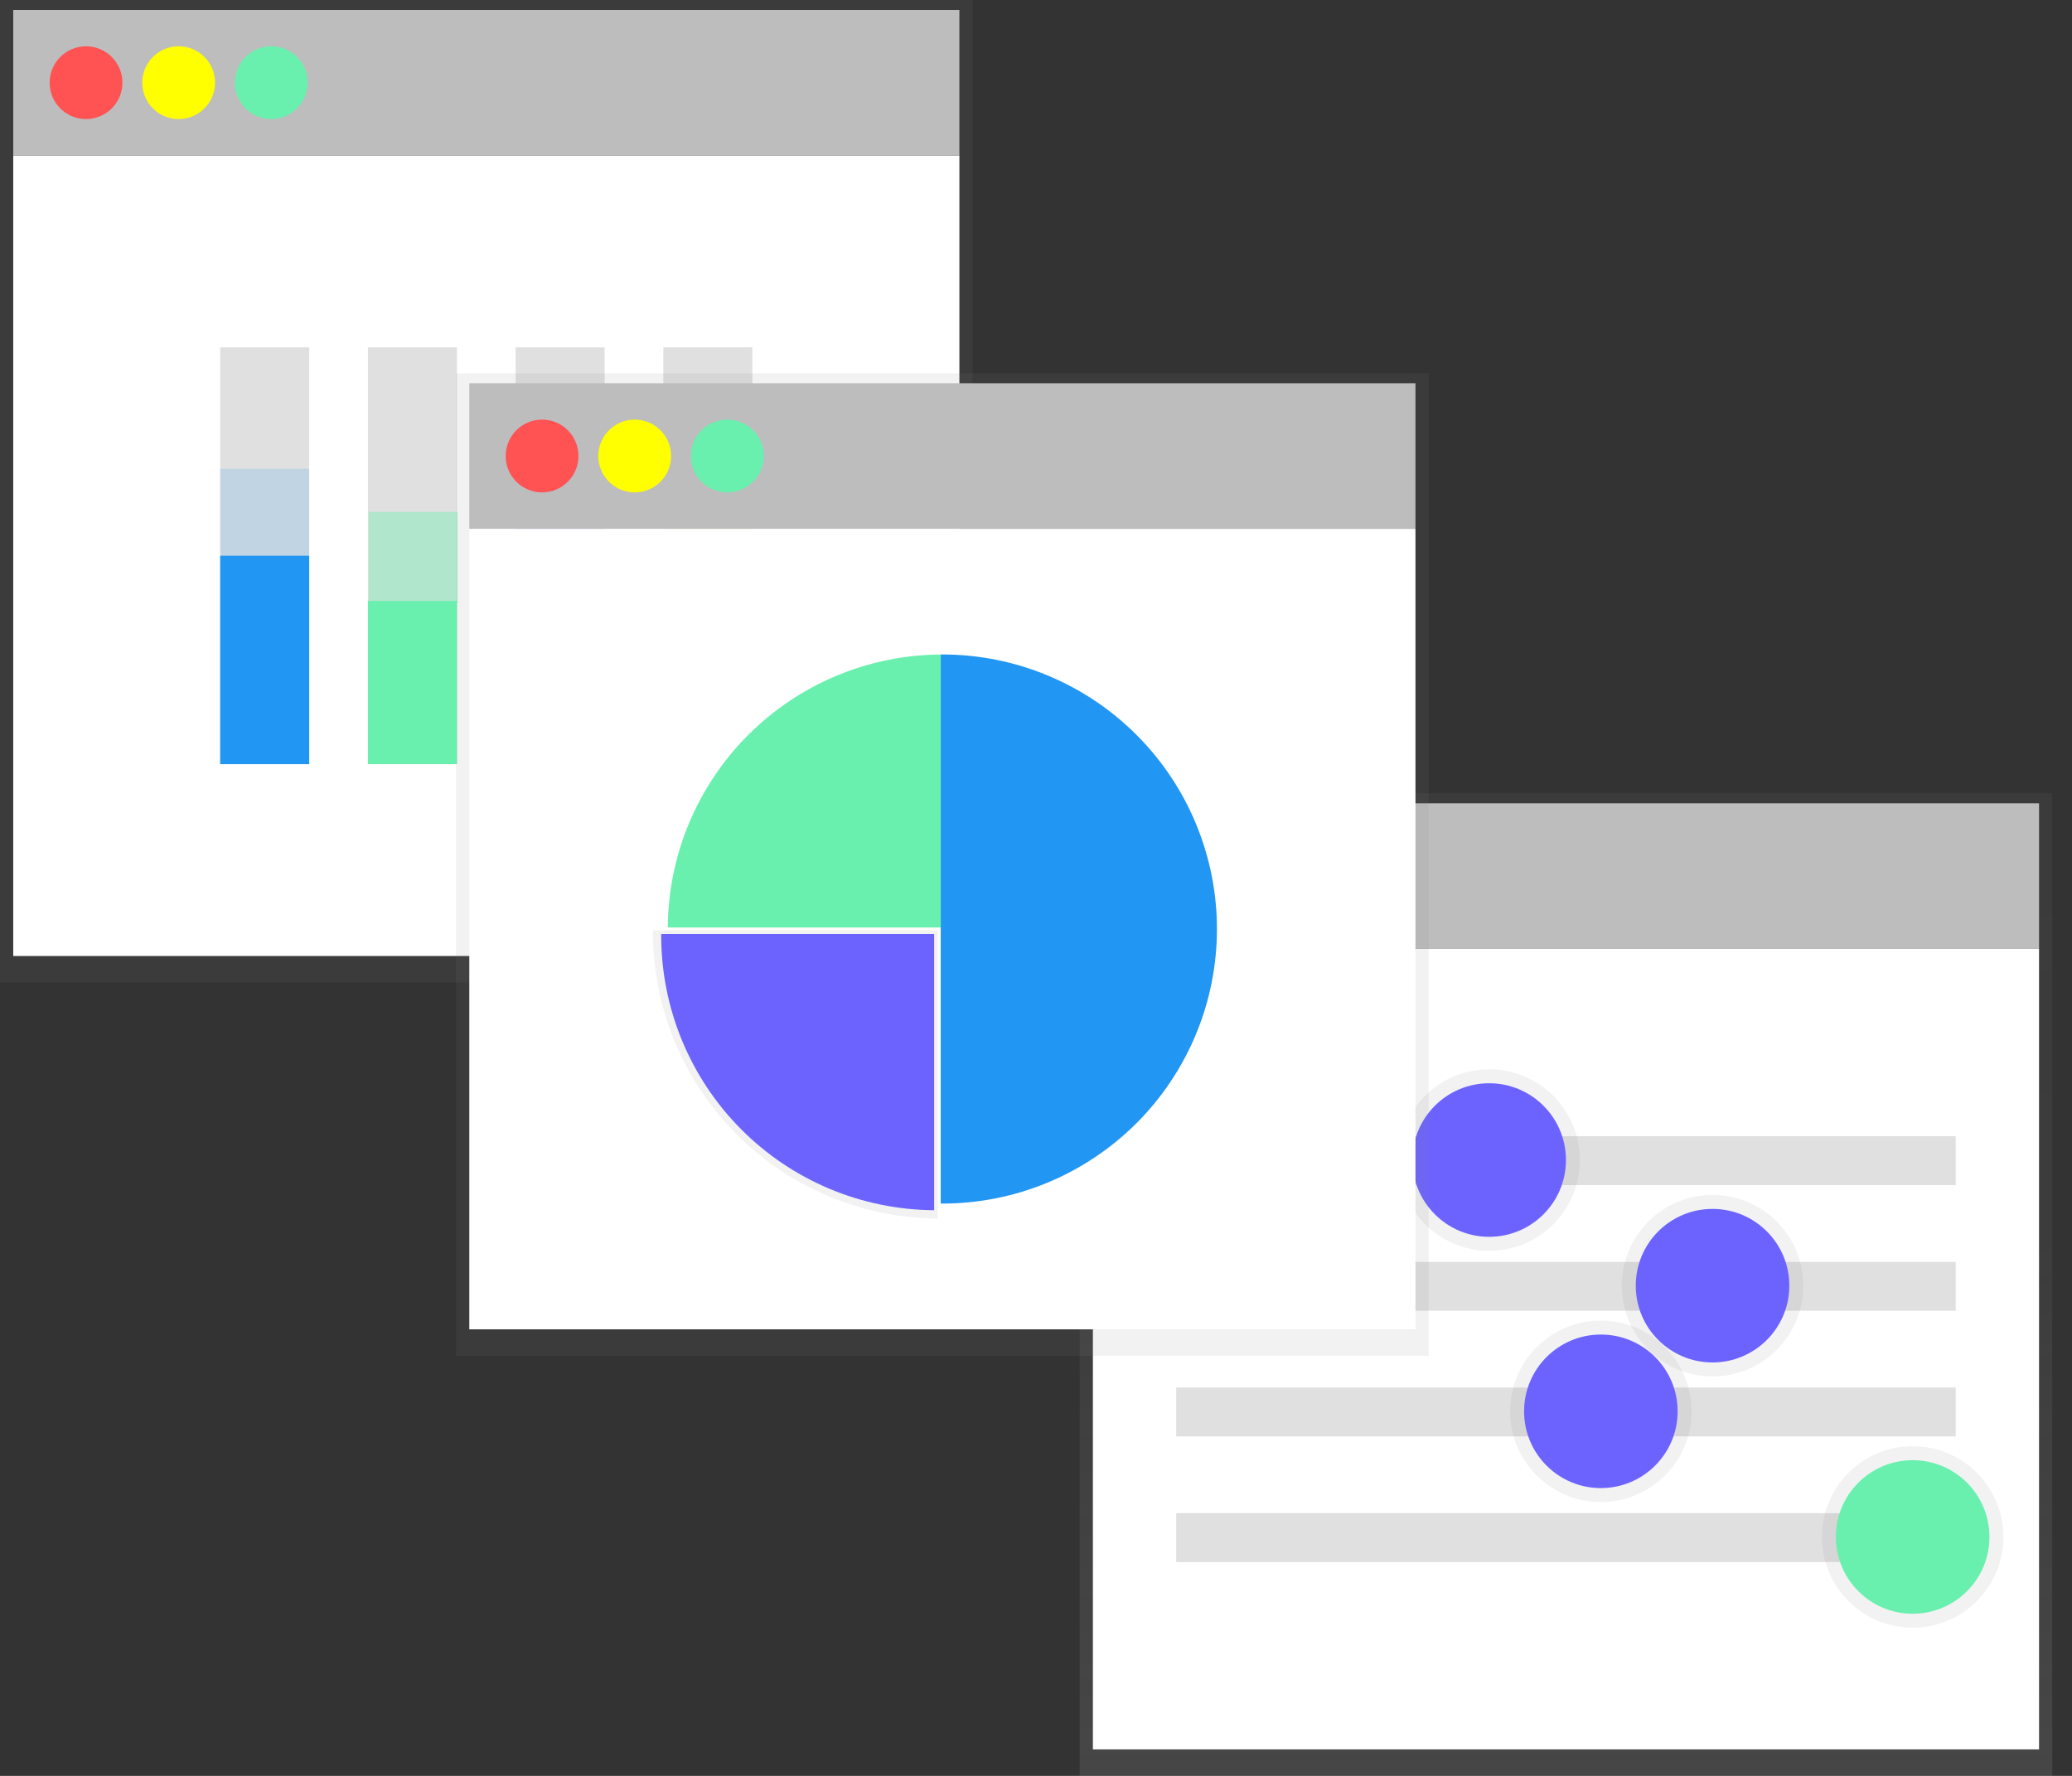 <svg width="70" height="60" viewBox="0 0 70 60" fill="none" xmlns="http://www.w3.org/2000/svg">
<rect x="0" y="0" width="70" height="60" fill="#333333" stroke="none"/>
<g clip-path="url(#clip0)">
<path d="M69.333 26.806H36.475V60H69.333V26.806Z" fill="url(#paint0_linear)"/>
<path d="M68.887 32.058H36.922V59.105H68.887V32.058Z" fill="white"/>
<path d="M68.887 27.141H36.922V32.059H68.887V27.141Z" fill="#BDBDBD"/>
<path d="M39.381 30.829C40.06 30.829 40.61 30.279 40.61 29.599C40.61 28.921 40.06 28.37 39.381 28.37C38.702 28.37 38.151 28.921 38.151 29.599C38.151 30.279 38.702 30.829 39.381 30.829Z" fill="#FF5252"/>
<path d="M42.51 30.829C43.189 30.829 43.74 30.279 43.74 29.599C43.74 28.921 43.189 28.37 42.51 28.37C41.831 28.37 41.281 28.921 41.281 29.599C41.281 30.279 41.831 30.829 42.51 30.829Z" fill="#FFFF00"/>
<path d="M45.64 30.829C46.319 30.829 46.869 30.279 46.869 29.599C46.869 28.921 46.319 28.37 45.64 28.37C44.961 28.37 44.41 28.921 44.41 29.599C44.41 30.279 44.961 30.829 45.64 30.829Z" fill="#69F0AE"/>
<path d="M66.071 38.389H39.737V40.04H66.071V38.389Z" fill="#E0E0E0"/>
<path d="M66.071 42.635H39.737V44.285H66.071V42.635Z" fill="#E0E0E0"/>
<path d="M66.071 46.879H39.737V48.53H66.071V46.879Z" fill="#E0E0E0"/>
<path d="M66.071 51.124H39.737V52.775H66.071V51.124Z" fill="#E0E0E0"/>
<path d="M50.31 42.259C52.003 42.259 53.376 40.886 53.376 39.193C53.376 37.5 52.003 36.127 50.31 36.127C48.617 36.127 47.244 37.5 47.244 39.193C47.244 40.886 48.617 42.259 50.31 42.259Z" fill="url(#paint1_linear)"/>
<path d="M57.856 46.504C59.55 46.504 60.922 45.131 60.922 43.438C60.922 41.745 59.55 40.372 57.856 40.372C56.163 40.372 54.791 41.745 54.791 43.438C54.791 45.131 56.163 46.504 57.856 46.504Z" fill="url(#paint2_linear)"/>
<path d="M54.083 50.748C55.776 50.748 57.149 49.376 57.149 47.683C57.149 45.99 55.776 44.617 54.083 44.617C52.39 44.617 51.017 45.99 51.017 47.683C51.017 49.376 52.39 50.748 54.083 50.748Z" fill="url(#paint3_linear)"/>
<path d="M64.617 54.993C66.31 54.993 67.683 53.621 67.683 51.928C67.683 50.234 66.31 48.862 64.617 48.862C62.924 48.862 61.551 50.234 61.551 51.928C61.551 53.621 62.924 54.993 64.617 54.993Z" fill="url(#paint4_linear)"/>
<path d="M50.31 41.787C51.743 41.787 52.904 40.626 52.904 39.193C52.904 37.76 51.743 36.599 50.31 36.599C48.877 36.599 47.716 37.76 47.716 39.193C47.716 40.626 48.877 41.787 50.31 41.787Z" fill="#6C63FF"/>
<path d="M57.856 46.032C59.289 46.032 60.45 44.87 60.45 43.438C60.45 42.005 59.289 40.844 57.856 40.844C56.424 40.844 55.262 42.005 55.262 43.438C55.262 44.87 56.424 46.032 57.856 46.032Z" fill="#6C63FF"/>
<path d="M54.083 50.277C55.516 50.277 56.677 49.115 56.677 47.683C56.677 46.25 55.516 45.089 54.083 45.089C52.65 45.089 51.489 46.25 51.489 47.683C51.489 49.115 52.65 50.277 54.083 50.277Z" fill="#6C63FF"/>
<path d="M64.617 54.522C66.049 54.522 67.211 53.36 67.211 51.928C67.211 50.495 66.049 49.334 64.617 49.334C63.184 49.334 62.023 50.495 62.023 51.928C62.023 53.36 63.184 54.522 64.617 54.522Z" fill="#69F0AE"/>
<path d="M32.859 0H0V33.194H32.859V0Z" fill="url(#paint5_linear)"/>
<path d="M32.412 5.253H0.447V32.3H32.412V5.253Z" fill="white"/>
<path d="M32.412 0.336H0.447V5.253H32.412V0.336Z" fill="#BDBDBD"/>
<path d="M2.906 4.023C3.585 4.023 4.136 3.473 4.136 2.794C4.136 2.115 3.585 1.564 2.906 1.564C2.227 1.564 1.677 2.115 1.677 2.794C1.677 3.473 2.227 4.023 2.906 4.023Z" fill="#FF5252"/>
<path d="M6.036 4.023C6.715 4.023 7.265 3.473 7.265 2.794C7.265 2.115 6.715 1.564 6.036 1.564C5.357 1.564 4.806 2.115 4.806 2.794C4.806 3.473 5.357 4.023 6.036 4.023Z" fill="#FFFF00"/>
<path d="M9.165 4.023C9.844 4.023 10.394 3.473 10.394 2.794C10.394 2.115 9.844 1.564 9.165 1.564C8.486 1.564 7.936 2.115 7.936 2.794C7.936 3.473 8.486 4.023 9.165 4.023Z" fill="#69F0AE"/>
<path d="M10.446 11.736H7.439V25.818H10.446V11.736Z" fill="#E0E0E0"/>
<path d="M15.437 11.736H12.43V25.818H15.437V11.736Z" fill="#E0E0E0"/>
<path d="M20.427 11.736H17.42V25.818H20.427V11.736Z" fill="#E0E0E0"/>
<path d="M25.418 11.736H22.41V25.818H25.418V11.736Z" fill="#E0E0E0"/>
<path d="M10.446 18.777H7.439V25.818H10.446V18.777Z" fill="#2196F3"/>
<g opacity="0.4">
<path opacity="0.4" d="M10.446 15.837H7.439V18.913H10.446V15.837Z" fill="#2196F3"/>
</g>
<path opacity="0.4" d="M15.465 17.294H12.457V20.37H15.465V17.294Z" fill="#69F0AE"/>
<path opacity="0.4" d="M25.419 17.455H22.411V20.531H25.419V17.455Z" fill="#FFFF00"/>
<path d="M15.437 20.305H12.43V25.817H15.437V20.305Z" fill="#69F0AE"/>
<path d="M20.427 17.751H17.42V25.818H20.427V17.751Z" fill="#6C63FF"/>
<path opacity="0.4" d="M20.427 14.948H17.42V17.751H20.427V14.948Z" fill="#6C63FF"/>
<path d="M25.418 20.554H22.41V25.818H25.418V20.554Z" fill="#FFFF00"/>
<path d="M48.266 12.613H15.408V45.807H48.266V12.613Z" fill="url(#paint6_linear)"/>
<path d="M47.82 17.866H15.855V44.913H47.82V17.866Z" fill="white"/>
<path d="M47.82 12.948H15.855V17.866H47.82V12.948Z" fill="#BDBDBD"/>
<path d="M18.314 16.636C18.993 16.636 19.543 16.086 19.543 15.407C19.543 14.728 18.993 14.177 18.314 14.177C17.635 14.177 17.084 14.728 17.084 15.407C17.084 16.086 17.635 16.636 18.314 16.636Z" fill="#FF5252"/>
<path d="M21.443 16.636C22.122 16.636 22.672 16.086 22.672 15.407C22.672 14.728 22.122 14.177 21.443 14.177C20.764 14.177 20.214 14.728 20.214 15.407C20.214 16.086 20.764 16.636 21.443 16.636Z" fill="#FFFF00"/>
<path d="M24.573 16.636C25.252 16.636 25.802 16.086 25.802 15.407C25.802 14.728 25.252 14.177 24.573 14.177C23.893 14.177 23.343 14.728 23.343 15.407C23.343 16.086 23.893 16.636 24.573 16.636Z" fill="#69F0AE"/>
<path d="M31.837 22.112H31.781V40.664H31.837C34.297 40.664 36.656 39.686 38.396 37.947C40.135 36.207 41.113 33.848 41.113 31.388C41.113 28.928 40.135 26.568 38.396 24.829C36.656 23.089 34.297 22.112 31.837 22.112Z" fill="#2196F3"/>
<path d="M31.781 22.113C29.34 22.128 27.003 23.105 25.277 24.831C23.551 26.558 22.575 28.895 22.561 31.336H31.781V22.113Z" fill="#69F0AE"/>
<path d="M22.059 31.432C22.059 31.451 22.059 31.47 22.059 31.49C22.059 34.047 23.071 36.5 24.873 38.313C26.676 40.127 29.123 41.154 31.68 41.169V31.432H22.059Z" fill="url(#paint7_linear)"/>
<path d="M22.338 31.556C22.338 31.575 22.338 31.593 22.338 31.612C22.338 34.062 23.308 36.413 25.036 38.151C26.763 39.889 29.109 40.873 31.559 40.888V31.556H22.338Z" fill="#6C63FF"/>
</g>
<defs>
<linearGradient id="paint0_linear" x1="52.904" y1="60" x2="52.904" y2="26.806" gradientUnits="userSpaceOnUse">
<stop stop-color="#808080" stop-opacity="0.25"/>
<stop offset="0.54" stop-color="#808080" stop-opacity="0.12"/>
<stop offset="1" stop-color="#808080" stop-opacity="0.1"/>
</linearGradient>
<linearGradient id="paint1_linear" x1="3971.41" y1="3332.31" x2="3971.41" y2="2854.05" gradientUnits="userSpaceOnUse">
<stop stop-color="#808080" stop-opacity="0.25"/>
<stop offset="0.54" stop-color="#808080" stop-opacity="0.12"/>
<stop offset="1" stop-color="#808080" stop-opacity="0.1"/>
</linearGradient>
<linearGradient id="paint2_linear" x1="4567.59" y1="3667.65" x2="4567.59" y2="3189.39" gradientUnits="userSpaceOnUse">
<stop stop-color="#808080" stop-opacity="0.25"/>
<stop offset="0.54" stop-color="#808080" stop-opacity="0.12"/>
<stop offset="1" stop-color="#808080" stop-opacity="0.1"/>
</linearGradient>
<linearGradient id="paint3_linear" x1="4269.5" y1="4003" x2="4269.5" y2="3524.74" gradientUnits="userSpaceOnUse">
<stop stop-color="#808080" stop-opacity="0.25"/>
<stop offset="0.54" stop-color="#808080" stop-opacity="0.12"/>
<stop offset="1" stop-color="#808080" stop-opacity="0.1"/>
</linearGradient>
<linearGradient id="paint4_linear" x1="5101.65" y1="4338.35" x2="5101.65" y2="3860.09" gradientUnits="userSpaceOnUse">
<stop stop-color="#808080" stop-opacity="0.25"/>
<stop offset="0.54" stop-color="#808080" stop-opacity="0.12"/>
<stop offset="1" stop-color="#808080" stop-opacity="0.1"/>
</linearGradient>
<linearGradient id="paint5_linear" x1="6867.45" y1="14016.9" x2="6867.45" y2="0" gradientUnits="userSpaceOnUse">
<stop stop-color="#808080" stop-opacity="0.25"/>
<stop offset="0.54" stop-color="#808080" stop-opacity="0.12"/>
<stop offset="1" stop-color="#808080" stop-opacity="0.1"/>
</linearGradient>
<linearGradient id="paint6_linear" x1="13323.1" y1="19355.2" x2="13323.1" y2="5338.63" gradientUnits="userSpaceOnUse">
<stop stop-color="#808080" stop-opacity="0.25"/>
<stop offset="0.54" stop-color="#808080" stop-opacity="0.12"/>
<stop offset="1" stop-color="#808080" stop-opacity="0.1"/>
</linearGradient>
<linearGradient id="paint7_linear" x1="4840.24" y1="5796.81" x2="4840.24" y2="4590.65" gradientUnits="userSpaceOnUse">
<stop stop-color="#808080" stop-opacity="0.25"/>
<stop offset="0.54" stop-color="#808080" stop-opacity="0.12"/>
<stop offset="1" stop-color="#808080" stop-opacity="0.1"/>
</linearGradient>
<clipPath id="clip0">
<rect width="69.333" height="60" fill="white"/>
</clipPath>
</defs>
</svg>

